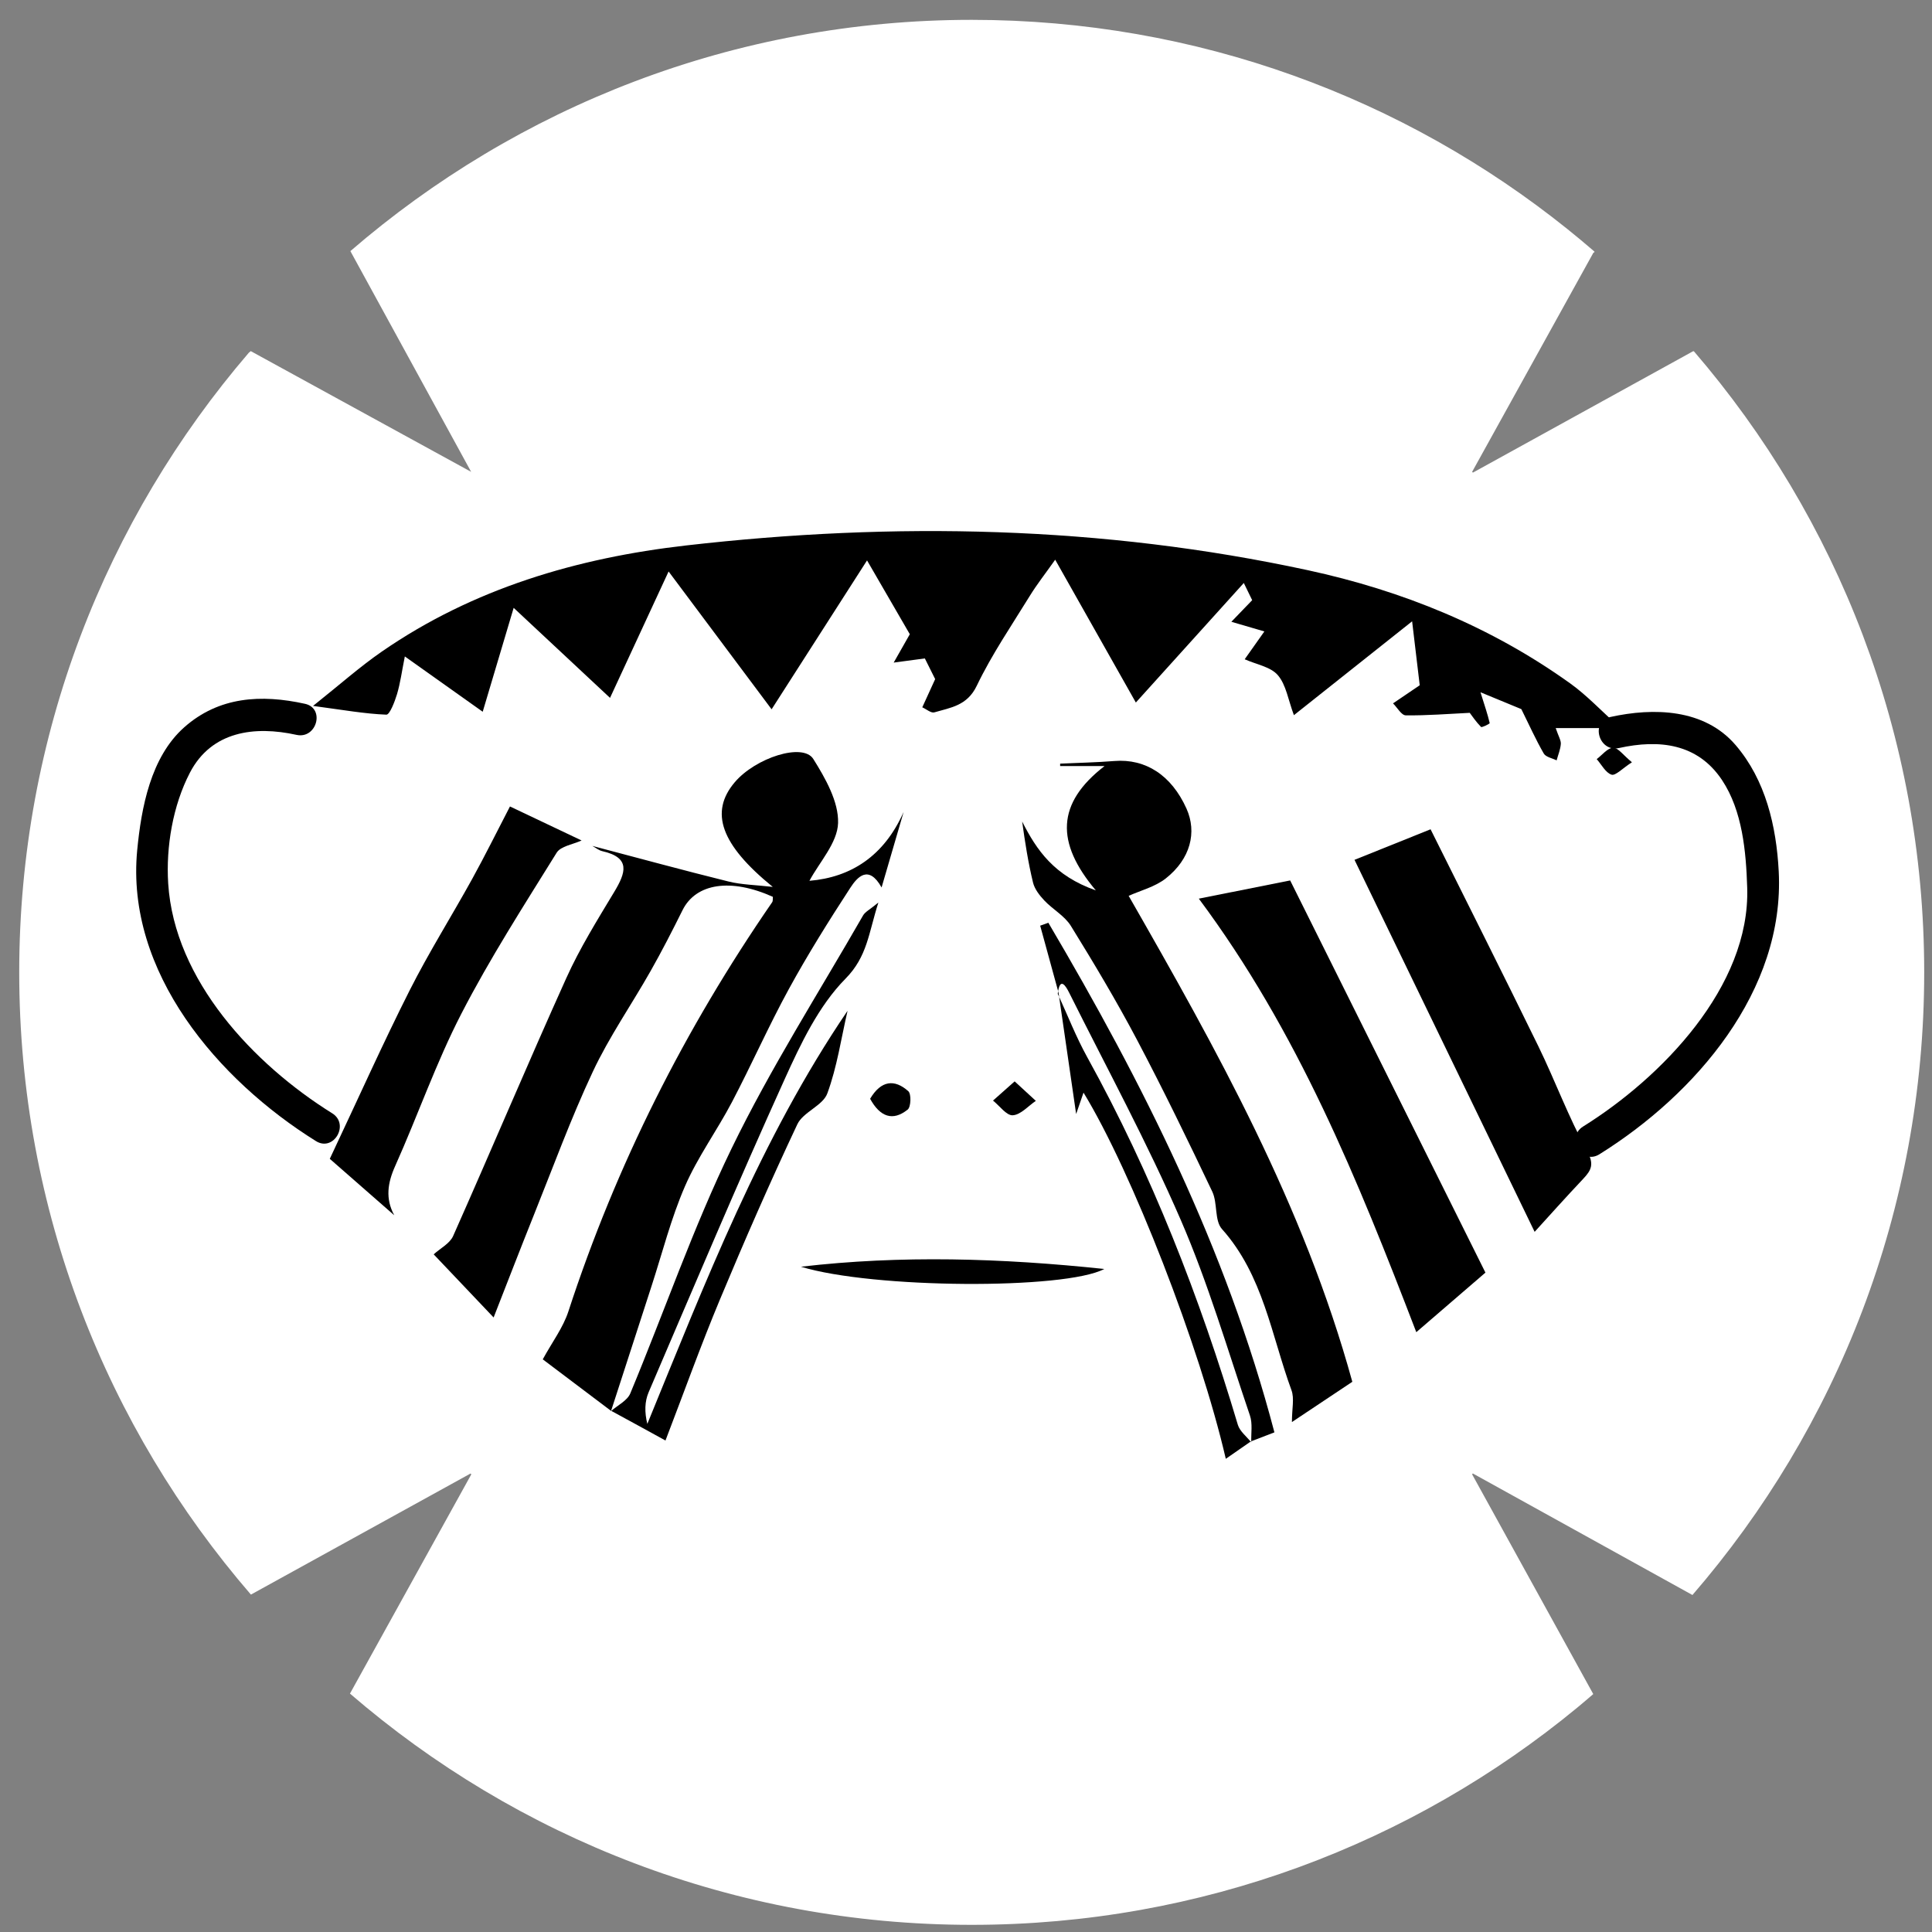 <?xml version="1.0" encoding="UTF-8" standalone="no"?>
<!-- Generator: Adobe Illustrator 16.0.0, SVG Export Plug-In . SVG Version: 6.00 Build 0)  -->

<svg
   xmlns:dc="http://purl.org/dc/elements/1.1/"
   xmlns:cc="http://creativecommons.org/ns#"
   xmlns:rdf="http://www.w3.org/1999/02/22-rdf-syntax-ns#"
   xmlns:svg="http://www.w3.org/2000/svg"
   xmlns="http://www.w3.org/2000/svg"
   xmlns:sodipodi="http://sodipodi.sourceforge.net/DTD/sodipodi-0.dtd"
   xmlns:inkscape="http://www.inkscape.org/namespaces/inkscape"
   version="1.1"
   id="Capa_1"
   x="0px"
   y="0px"
   width="300px"
   height="300px"
   viewBox="0 0 300 300"
   enable-background="new 0 0 300 300"
   xml:space="preserve"
   inkscape:version="0.91 r13725"
   sodipodi:docname="caralineasbn.svg"><rect x="0" y="0" width="300" height="300" fill="#808080" stroke="none"/><defs
     id="defs51" /><sodipodi:namedview
     pagecolor="#ffffff"
     bordercolor="#666666"
     borderopacity="1"
     objecttolerance="10"
     gridtolerance="10"
     guidetolerance="10"
     inkscape:pageopacity="0"
     inkscape:pageshadow="2"
     inkscape:window-width="1280"
     inkscape:window-height="960"
     id="namedview49"
     showgrid="false"
     showguides="true"
     inkscape:guide-bbox="true"
     inkscape:zoom="0.78666667"
     inkscape:cx="44.003743"
     inkscape:cy="147.45763"
     inkscape:window-x="0"
     inkscape:window-y="27"
     inkscape:window-maximized="1"
     inkscape:current-layer="Capa_1"><sodipodi:guide
       position="-179.237,616.525"
       orientation="-0.707,0.707"
       id="guide3398" /><sodipodi:guide
       position="152.542,340.678"
       orientation="1,0"
       id="guide3870" /><sodipodi:guide
       position="-77.542,146.186"
       orientation="0,1"
       id="guide3358" /></sodipodi:namedview><rect
     ry="0"
     y="-13.726"
     x="-95.285"
     height="301.163"
     width="570.655"
     id="rect3715"
     style="fill:none;stroke:none;stroke-width:1.108"
     inkscape:export-xdpi="90"
     inkscape:export-ydpi="90" /><path
     style="fill:#ffffff"
     inkscape:connector-curvature="0"
     id="path3669"
     d="m 262.802,247.671 c 22.418,-25.926 35.988,-59.717 35.988,-96.686 0,-36.851 -13.478,-70.552 -35.771,-96.448 -0.057,0.006 -0.11,0.018 -0.167,0.024 l 0.003,0.005 -34.138,18.818 -0.127,-0.115 18.875,-34.106 0.088,0.087 c 0.012,-0.059 0.024,-0.118 0.037,-0.179 -0.037,-0.032 -0.076,-0.068 -0.115,-0.101 -1.333,-1.151 -2.689,-2.279 -4.063,-3.382 -25.333,-20.338 -57.508,-32.507 -92.524,-32.507 -36.895,0 -70.586,13.555 -96.481,35.909 l 18.753,34.278 -34.221,-18.747 -0.303,0.251 c -22.199,25.867 -35.651,59.453 -35.651,96.213 0,36.947 13.579,70.702 35.978,96.623 l 34.096,-18.797 0.13,0.115 -18.846,34.054 c 25.911,22.357 59.637,35.908 96.546,35.908 35.704,0 68.455,-12.652 94.011,-33.716 0.843,-0.695 1.673,-1.406 2.501,-2.118 l -18.813,-34.125 0.115,-0.13 34.099,18.872 z"
     inkscape:export-xdpi="90"
     inkscape:export-ydpi="90" /><g
     id="g3671"
     transform="translate(-4.153,4.915)"
     inkscape:export-xdpi="90"
     inkscape:export-ydpi="90"><path
       style="clip-rule:evenodd;fill-rule:evenodd"
       inkscape:connector-curvature="0"
       id="path3673"
       d="m 79.107,105.605 c -4.176,-2.966 -7.808,-5.546 -12.092,-8.59 -0.47,2.354 -0.702,4.146 -1.214,5.857 -0.354,1.175 -1.134,3.207 -1.657,3.185 -3.336,-0.131 -6.652,-0.727 -11.383,-1.358 4.16,-3.307 7.277,-6.086 10.689,-8.442 14.209,-9.813 30.372,-14.542 47.222,-16.472 32.336,-3.704 64.619,-3.062 96.558,3.839 14.68,3.173 28.452,8.769 40.741,17.577 2.588,1.854 4.8,4.236 7.813,6.94 -3.571,0 -6.518,0 -10.062,0 0.447,1.311 0.834,1.905 0.795,2.467 -0.064,0.86 -0.422,1.699 -0.654,2.547 -0.685,-0.346 -1.678,-0.513 -1.997,-1.068 -1.233,-2.139 -2.247,-4.402 -3.479,-6.89 -1.707,-0.704 -3.816,-1.576 -6.345,-2.62 0.681,2.17 1.123,3.464 1.432,4.791 0.023,0.1 -1.221,0.726 -1.35,0.593 -0.788,-0.804 -1.423,-1.758 -1.75,-2.188 -3.333,0.161 -6.641,0.432 -9.941,0.389 -0.665,-0.009 -1.315,-1.208 -1.972,-1.859 1.156,-0.785 2.313,-1.569 4.146,-2.811 -0.288,-2.415 -0.671,-5.647 -1.181,-9.93 -6.424,5.102 -12.162,9.657 -18.355,14.574 -0.893,-2.381 -1.21,-4.717 -2.5,-6.215 -1.118,-1.302 -3.339,-1.659 -5.143,-2.466 1.193,-1.687 2.174,-3.074 3.056,-4.322 -2.236,-0.653 -3.681,-1.076 -5.126,-1.498 0.94,-0.976 1.88,-1.951 3.232,-3.355 -0.07,-0.142 -0.538,-1.105 -1.3,-2.671 -5.548,6.14 -10.769,11.924 -16.764,18.563 -4.262,-7.547 -8.217,-14.549 -12.523,-22.177 -1.533,2.171 -2.844,3.832 -3.943,5.619 -2.836,4.606 -5.911,9.111 -8.242,13.967 -1.483,3.091 -4.045,3.374 -6.585,4.12 -0.503,0.147 -1.239,-0.503 -1.869,-0.785 0.546,-1.192 1.09,-2.385 2.001,-4.38 -0.323,-0.648 -1.082,-2.166 -1.603,-3.211 -1.91,0.255 -3.374,0.452 -4.837,0.647 0.738,-1.301 1.478,-2.602 2.502,-4.405 -1.808,-3.12 -3.961,-6.839 -6.641,-11.462 -5.058,7.891 -9.662,15.073 -14.819,23.12 -5.373,-7.19 -10.439,-13.969 -15.995,-21.402 -3.12,6.735 -6.006,12.962 -9.094,19.628 -5.049,-4.718 -9.685,-9.046 -14.964,-13.979 -1.677,5.632 -3.147,10.566 -4.807,16.133 z" /><path
       style="clip-rule:evenodd;fill-rule:evenodd"
       inkscape:connector-curvature="0"
       id="path3675"
       d="m 99.061,214.183 c -3.807,-2.872 -7.612,-5.743 -10.628,-8.02 1.476,-2.704 3.157,-4.925 3.974,-7.426 7.423,-22.75 18.075,-43.871 31.644,-63.549 0.145,-0.208 0.082,-0.558 0.114,-0.844 -6.542,-2.94 -11.949,-2.111 -14.029,2.074 -1.581,3.182 -3.201,6.349 -4.953,9.438 -2.962,5.233 -6.432,10.217 -8.978,15.641 -3.426,7.298 -6.198,14.906 -9.211,22.398 -2.026,5.048 -3.981,10.127 -6.192,15.767 -3.044,-3.208 -6.175,-6.504 -9.306,-9.803 1.03,-0.938 2.503,-1.678 3.019,-2.844 5.923,-13.322 11.58,-26.766 17.574,-40.054 2.094,-4.642 4.816,-9.016 7.449,-13.392 1.78,-2.956 2.596,-5.307 -1.856,-6.314 -0.551,-0.125 -1.036,-0.536 -1.554,-0.815 7.047,1.854 14.073,3.775 21.144,5.525 2.055,0.509 4.229,0.531 6.875,0.837 -8.1,-6.583 -9.823,-11.61 -5.917,-16.232 3.236,-3.828 10.606,-6.197 12.215,-3.627 1.883,3.007 3.946,6.64 3.844,9.937 -0.095,3.091 -2.914,6.097 -4.447,8.977 6.463,-0.541 11.593,-3.856 14.625,-10.69 -1.125,3.853 -2.25,7.706 -3.422,11.722 -2.024,-3.603 -3.769,-1.614 -4.856,0.054 -3.341,5.132 -6.602,10.339 -9.539,15.71 -3.145,5.746 -5.793,11.76 -8.839,17.562 -2.32,4.42 -5.319,8.522 -7.298,13.076 -2.163,4.98 -3.503,10.316 -5.191,15.503 -2.105,6.469 -4.195,12.942 -6.294,19.413 l 0.033,-0.024 z" /><path
       style="clip-rule:evenodd;fill-rule:evenodd"
       inkscape:connector-curvature="0"
       id="path3677"
       d="m 214.141,209.649 c -2.934,1.956 -6.143,4.093 -9.379,6.25 0,-2.083 0.4,-3.668 -0.066,-4.935 -3.13,-8.53 -4.379,-17.849 -10.799,-25.036 -1.18,-1.323 -0.655,-4.024 -1.503,-5.81 -3.766,-7.92 -7.596,-15.817 -11.689,-23.572 -3.181,-6.025 -6.684,-11.888 -10.268,-17.687 -0.966,-1.563 -2.813,-2.558 -4.119,-3.943 -0.749,-0.793 -1.514,-1.778 -1.76,-2.799 -0.745,-3.082 -1.24,-6.224 -1.685,-9.469 2.258,4.475 4.986,8.429 11.44,10.697 -6.262,-7.422 -6.131,-13.528 1.358,-19.31 -2.933,0 -4.915,0 -6.899,0 0,-0.124 0,-0.247 0,-0.372 2.807,-0.13 5.616,-0.182 8.415,-0.407 4.86,-0.392 8.872,2.207 11.203,7.387 1.654,3.676 0.626,7.813 -3.203,10.836 -1.686,1.331 -3.974,1.897 -5.775,2.714 13.624,23.797 27.154,47.94 34.729,75.456 z" /><path
       style="clip-rule:evenodd;fill-rule:evenodd"
       inkscape:connector-curvature="0"
       id="path3679"
       d="m 190.305,134.627 c 4.844,-0.965 9.112,-1.815 14.185,-2.826 10.021,20.125 20.057,40.278 30.321,60.894 -3.56,3.066 -6.917,5.958 -10.736,9.251 -9.126,-23.755 -18.403,-46.699 -33.77,-67.319 z" /><path
       style="clip-rule:evenodd;fill-rule:evenodd"
       inkscape:connector-curvature="0"
       id="path3681"
       d="m 214.48,128.6 c 3.397,-1.364 7.298,-2.931 11.812,-4.743 5.624,11.3 11.252,22.456 16.733,33.683 2.612,5.355 4.67,10.995 7.536,16.201 1.167,2.117 0.728,3.022 -0.586,4.411 -2.716,2.873 -5.348,5.828 -7.525,8.213 -9.367,-19.344 -18.556,-38.324 -27.97,-57.765 z" /><path
       style="clip-rule:evenodd;fill-rule:evenodd"
       inkscape:connector-curvature="0"
       id="path3683"
       d="m 94.461,125.593 c -1.322,0.617 -3.231,0.869 -3.874,1.905 -5.109,8.234 -10.371,16.414 -14.803,25.013 -3.926,7.613 -6.753,15.788 -10.264,23.625 -1.189,2.654 -1.546,5.072 -0.15,7.653 -3.617,-3.166 -7.232,-6.333 -10.007,-8.761 4.563,-9.678 8.284,-18.006 12.391,-26.138 2.977,-5.897 6.509,-11.512 9.707,-17.3 1.995,-3.615 3.825,-7.322 5.879,-11.277 3.259,1.549 7.191,3.415 11.121,5.28 z" /><path
       style="clip-rule:evenodd;fill-rule:evenodd"
       inkscape:connector-curvature="0"
       id="path3685"
       d="m 99.025,214.206 c 1.024,-0.907 2.525,-1.616 2.999,-2.751 5.277,-12.679 9.755,-25.733 15.742,-38.06 6.036,-12.428 13.518,-24.153 20.405,-36.161 0.326,-0.567 1.051,-0.907 2.377,-2.005 -1.52,4.727 -1.698,8.372 -5.105,11.825 -4.177,4.233 -6.959,10.105 -9.474,15.663 -7.28,16.075 -14.148,32.339 -21.099,48.562 -0.612,1.426 -0.649,3.1 -0.199,4.906 9.038,-22.047 17.565,-44.226 31.09,-64.146 -0.994,4.298 -1.628,8.73 -3.144,12.838 -0.703,1.903 -3.753,2.877 -4.653,4.785 -4.229,8.972 -8.208,18.068 -12.027,27.226 -2.965,7.104 -5.562,14.361 -8.449,21.88 -2.882,-1.585 -5.636,-3.098 -8.408,-4.598 -0.019,0.013 -0.055,0.036 -0.055,0.036 z" /><path
       style="clip-rule:evenodd;fill-rule:evenodd"
       inkscape:connector-curvature="0"
       id="path3687"
       d="m 168.521,149.215 c -0.949,-3.463 -1.899,-6.928 -2.848,-10.391 0.42,-0.151 0.844,-0.303 1.267,-0.455 14.653,24.852 27.58,50.493 35.104,79.132 -1.091,0.42 -2.375,0.914 -3.66,1.408 l 0.067,0.147 c -0.052,-1.396 0.225,-2.902 -0.208,-4.17 -3.457,-10.171 -6.48,-20.541 -10.743,-30.371 -5.206,-12.011 -11.474,-23.563 -17.33,-35.289 -0.501,-1.003 -1.441,-2.592 -1.771,0.166 l 0.122,-0.177 z" /><path
       style="clip-rule:evenodd;fill-rule:evenodd"
       inkscape:connector-curvature="0"
       id="path3689"
       d="m 198.384,218.909 c -1.223,0.851 -2.446,1.7 -3.889,2.701 -4.031,-17.43 -14.603,-44.606 -22.094,-56.863 -0.396,1.144 -0.703,2.043 -1.145,3.323 -0.946,-6.523 -1.84,-12.688 -2.735,-18.855 l -0.123,0.178 c 1.516,3.288 2.829,6.685 4.577,9.844 10.022,18.123 17.48,37.279 23.389,57.087 0.307,1.027 1.374,1.827 2.087,2.733 l -0.067,-0.148 z" /><path
       style="clip-rule:evenodd;fill-rule:evenodd"
       inkscape:connector-curvature="0"
       id="path3691"
       d="m 128.525,191.781 c 15.557,-1.812 31.103,-1.337 47.104,0.35 -6.13,3.242 -35.964,3.059 -47.104,-0.35 z" /><path
       style="clip-rule:evenodd;fill-rule:evenodd"
       inkscape:connector-curvature="0"
       id="path3693"
       d="m 161.707,163.001 c 1.365,1.256 2.327,2.142 3.289,3.026 -1.192,0.805 -2.349,2.164 -3.583,2.238 -0.97,0.062 -2.041,-1.462 -3.066,-2.281 0.982,-0.873 1.966,-1.744 3.36,-2.983 z" /><path
       style="clip-rule:evenodd;fill-rule:evenodd"
       inkscape:connector-curvature="0"
       id="path3695"
       d="m 139.264,165.704 c 1.706,-2.867 3.789,-3.091 5.931,-1.177 0.481,0.433 0.415,2.446 -0.097,2.854 -2.329,1.858 -4.288,1.131 -5.834,-1.677 z" /><path
       style="clip-rule:evenodd;fill-rule:evenodd"
       inkscape:connector-curvature="0"
       id="path3697"
       d="m 257.56,113.449 c -1.493,0.961 -2.558,2.127 -3.169,1.926 -0.931,-0.307 -1.549,-1.561 -2.301,-2.414 0.848,-0.635 1.677,-1.734 2.547,-1.767 0.759,-0.027 1.564,1.144 2.923,2.255 z" /><path
       style="clip-rule:evenodd;fill-rule:evenodd"
       inkscape:connector-curvature="0"
       id="path3699"
       d="m 182.206,123.563 c 0.007,1.391 -0.886,1.799 -1.956,1.945 -1.348,0.186 -1.818,-0.759 -1.958,-1.823 -0.171,-1.329 0.8,-1.777 1.88,-1.904 1.318,-0.155 1.721,0.815 2.034,1.782 z" /><path
       style="clip-rule:evenodd;fill-rule:evenodd"
       inkscape:connector-curvature="0"
       id="path3701"
       d="m 127.644,121.8 c 0.009,1.392 -0.884,1.799 -1.956,1.946 -1.349,0.185 -1.818,-0.759 -1.958,-1.823 -0.171,-1.329 0.798,-1.777 1.881,-1.904 1.318,-0.155 1.719,0.815 2.033,1.781 z" /><g
       id="g3703"><g
         id="g3705"><path
           inkscape:connector-curvature="0"
           id="path3707"
           d="m 255.531,111.242 c 6.285,-1.388 12.237,-0.708 16.02,4.977 3.176,4.773 3.729,11.136 3.907,16.694 0.493,15.39 -13.366,29.547 -25.481,37.097 -2.729,1.7 -0.222,6.027 2.523,4.316 14.941,-9.31 28.821,-25.398 27.852,-43.942 -0.367,-7.017 -2.037,-14.179 -6.699,-19.609 -4.857,-5.659 -12.735,-5.836 -19.451,-4.354 -3.148,0.695 -1.813,5.515 1.329,4.821 l 0,0 z" /></g></g><g
       id="g3709"><g
         id="g3711"><path
           inkscape:connector-curvature="0"
           id="path3713"
           d="m 51.519,104.373 c -6.797,-1.501 -13.371,-1.129 -18.757,3.646 -5.22,4.627 -6.667,12.5 -7.302,19.067 -1.835,18.974 12.57,35.727 27.761,45.192 2.745,1.711 5.253,-2.616 2.523,-4.316 -12.184,-7.592 -24.52,-20.656 -25.473,-35.687 -0.362,-5.707 0.728,-12.125 3.372,-17.21 3.353,-6.448 10.044,-7.307 16.546,-5.871 3.143,0.694 4.478,-4.126 1.33,-4.821 l 0,0 z" /></g></g></g></svg>